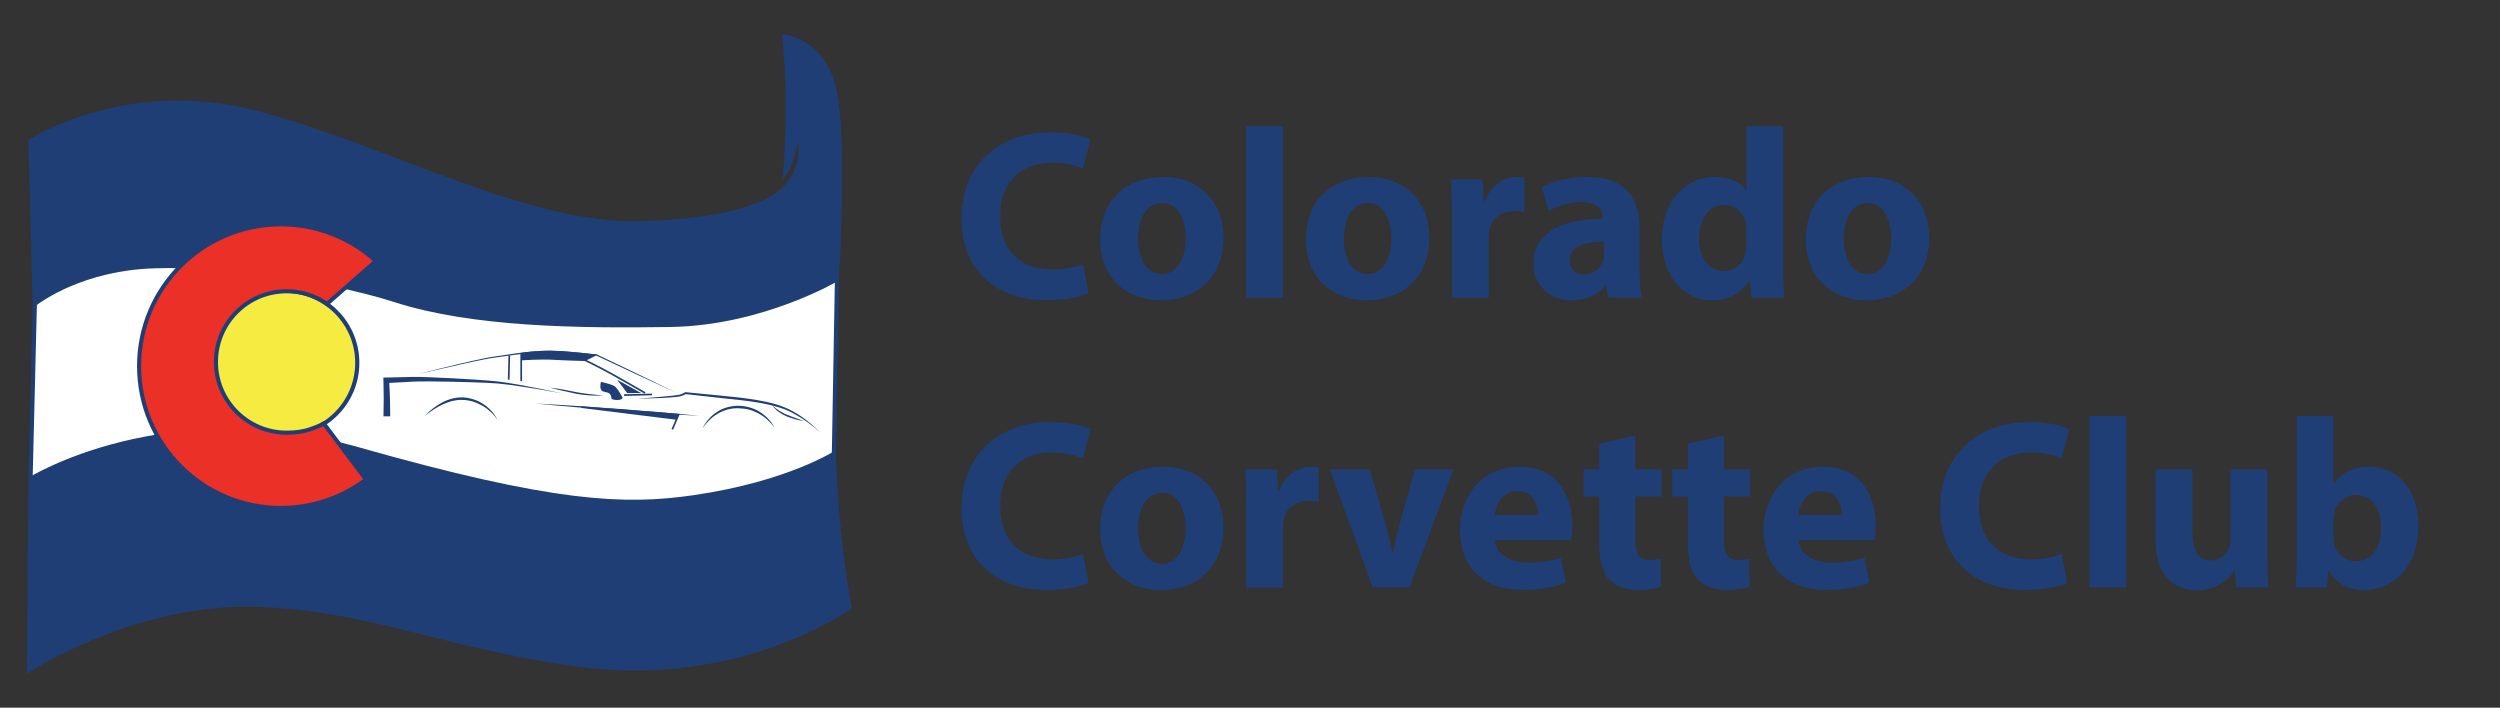 <?xml version="1.0" encoding="utf-8"?>
<!-- Generator: Adobe Illustrator 24.0.1, SVG Export Plug-In . SVG Version: 6.00 Build 0)  -->
<svg version="1.1" id="Layer_2" xmlns="http://www.w3.org/2000/svg" xmlns:xlink="http://www.w3.org/1999/xlink" x="0px" y="0px"
	 viewBox="0 0 597.5 169.14" style="enable-background:new 0 0 597.5 169.14;" xml:space="preserve">
<rect x="0" y="0" width="597.5" height="169.14" fill="#333333" stroke="none"/>
<style type="text/css">
	.st0{fill:#FFFFFF;}
	.st1{fill:#1F3E75;}
	.st2{fill:#F6EC41;stroke:#1F3E75;stroke-width:0.995;stroke-miterlimit:10;}
	.st3{fill:#EB3028;stroke:#1F3E75;stroke-width:0.977;stroke-miterlimit:10;}
	.st4{fill:none;stroke:#1F3E75;stroke-width:0.995;stroke-miterlimit:10;}
	.st5{fill:#1F3E75;stroke:#1F3E75;stroke-width:0.404;stroke-miterlimit:10;}
	.st6{fill:none;stroke:#1F3E75;stroke-width:0.404;stroke-miterlimit:10;}
</style>
<g>
	<polygon class="st0" points="199.32,124.95 7.31,120.25 8.3,61.78 200.06,61.28 	"/>
	<g>
		<path class="st1" d="M6.78,114.19c0,0,32.57-20.44,79-7.28s63.4,13.86,80.03,11.43c22.73-3.31,33.95-10.74,33.95-10.74
			s0.35,11.78,1.39,21.13c1.04,9.35,2.43,16.63,2.43,16.63s-26.25,19.23-65.35,13.98c-32.9-4.42-52.11-14.32-79.82-14.32
			S6.43,160.97,6.43,160.97L6.78,114.19z"/>
		<path class="st1" d="M6.78,33.46c0,0,23.21-15.24,54.74-6.93s64.79,27.37,92.16,26.33c16.61-0.63,24.05-2.93,28.41-4.85
			c10.57-4.66,8.67-14.14,8.67-14.14s-1.4,5.59-2.05,6.69c-0.65,1.1-1.6,2.25-1.6,2.25s0.55-6.98,0.66-15.97
			c0.12-9.46-0.83-18.68-0.83-18.68s10.74,0.69,13.17,14.21s0.35,44.69,0.35,44.69s-18.02,10.74-40.19,11.09
			c-22.17,0.35-47.47,0-65.83-5.89c-18.36-5.89-48.85-9.7-63.75-7.62c-14.9,2.08-22.87,9.01-22.87,9.01L6.78,33.46z"/>
		<circle class="st2" cx="68.17" cy="86.72" r="17.22"/>
		<path class="st3" d="M87.48,114.61c-2.87,2.16-6.1,3.88-9.58,5.04c-3.38,1.13-7.01,1.75-10.77,1.75
			c-18.71,0-33.89-15.17-33.89-33.89s15.17-33.89,33.89-33.89c6.09,0,11.8,1.61,16.74,4.42c2.15,1.23,4.16,2.68,5.98,4.33
			L78.15,72.63c-1.02-0.71-2.12-1.31-3.28-1.78c-1.96-0.8-4.11-1.24-6.36-1.24c-9.34,0-16.9,7.57-16.9,16.9s7.57,16.9,16.9,16.9
			c1.96,0,3.89-0.22,5.64-0.83c1.11-0.39,2.23-0.77,3.22-1.37L87.48,114.61z"/>
		<line class="st4" x1="8.33" y1="72.47" x2="7.29" y2="114.97"/>
		<line class="st4" x1="200.04" y1="66.53" x2="199.29" y2="109.22"/>
		<g>
			<g>
				<path class="st1" d="M101.5,99.45c1.13-1.27,2.5-2.34,4.01-3.17c1.51-0.82,3.23-1.34,5-1.31c1.74,0.07,3.47,0.61,4.93,1.55
					c1.46,0.94,2.67,2.25,3.44,3.77c-0.49-0.7-1.04-1.34-1.67-1.89c-0.61-0.57-1.28-1.08-2.01-1.48c-1.44-0.82-3.06-1.32-4.71-1.34
					c-0.82-0.05-1.63,0.08-2.44,0.26c-0.8,0.21-1.57,0.52-2.34,0.86C104.22,97.41,102.81,98.36,101.5,99.45z"/>
			</g>
			<g>
				<path class="st1" d="M167.87,102.46c0.73-1.6,1.95-2.99,3.45-3.98c1.5-1.01,3.32-1.49,5.12-1.5c1.8,0.02,3.61,0.51,5.14,1.45
					c1.51,0.96,2.79,2.29,3.58,3.87c-0.5-0.72-1.08-1.38-1.73-1.95c-0.64-0.59-1.33-1.1-2.09-1.51c-0.76-0.4-1.54-0.74-2.37-0.95
					c-0.83-0.2-1.68-0.3-2.53-0.32c-1.71-0.04-3.4,0.42-4.88,1.29C170.08,99.73,168.81,100.98,167.87,102.46z"/>
			</g>
			<g>
				<path class="st1" d="M127.92,96.44c3.28,0.17,6.56,0.36,9.84,0.58l9.83,0.69l9.82,0.78c3.27,0.27,6.54,0.57,9.81,0.89
					c-3.28-0.17-6.56-0.36-9.84-0.58l-9.83-0.69l-9.82-0.78C134.46,97.06,131.19,96.76,127.92,96.44z"/>
			</g>
			<polyline class="st5" points="161.69,100.12 138.95,97.3 162.19,99.11 160.68,102.62 			"/>
			<g>
				<path class="st1" d="M134.56,94.07c-3.48-0.64-6.97-1.25-10.47-1.77c-1.75-0.26-3.5-0.5-5.26-0.66
					c-1.75-0.13-3.53-0.18-5.29-0.25c-3.54-0.12-7.07-0.2-10.61-0.23c-1.77,0-3.53-0.02-5.27,0.11l-5.32,0.29l0.65-0.7
					c0.09,1.44,0.17,2.88,0.21,4.33l0.07,4.32h-1.62l0.06-4.3c0-1.42-0.03-2.86-0.07-4.29l-0.02-0.68l0.67-0.01l5.29-0.12
					c1.8-0.07,3.58,0,5.35,0.06c3.55,0.14,7.08,0.34,10.62,0.56c1.77,0.12,3.53,0.23,5.31,0.42c1.77,0.21,3.52,0.51,5.26,0.82
					C127.63,92.61,131.1,93.32,134.56,94.07z"/>
			</g>
			<g>
				<path class="st1" d="M99.72,89.45c3.51-0.88,7.01-1.78,10.53-2.59c1.76-0.41,3.52-0.81,5.3-1.18c1.77-0.4,3.58-0.57,5.36-0.87
					c3.57-0.55,7.18-1.04,10.82-0.99c3.63,0.17,7.22,0.49,10.82,0.86l0.03,0l0.02,0.01l9.73,4.65l9.7,4.71l-9.8-4.52l-9.77-4.58
					l0.05,0.01c-3.59-0.34-7.2-0.63-10.8-0.77c-3.6-0.06-7.19,0.38-10.76,0.9c-1.79,0.29-3.59,0.45-5.35,0.83
					c-1.77,0.35-3.54,0.74-5.3,1.13L99.72,89.45z"/>
			</g>
			<line class="st6" x1="121.73" y1="84.9" x2="121.57" y2="90.75"/>
			<line class="st6" x1="124.57" y1="84.49" x2="124.57" y2="91.09"/>
			<path class="st5" d="M124.74,85.91c0,0,4.63-0.3,7.56-0.12c2.92,0.18,7.49,0.29,7.49,0.29l2.34-1.17c0,0-5.49-0.76-9.53-0.87
				s-7.85,0.46-7.85,0.46L124.74,85.91z"/>
			<path class="st6" d="M139.79,86.07c0,0,3.51,1.67,7.36,3.84s7.02,4.01,7.02,4.01"/>
			<g>
				<path class="st1" d="M131.43,92.66c2.16,0.21,4.3,0.63,6.4,1.08c2.11,0.41,4.26,0.58,6.42,0.78c-2.17,0.11-4.35-0.02-6.5-0.4
					l-3.17-0.7C133.53,93.18,132.48,92.94,131.43,92.66z"/>
			</g>
			<line class="st6" x1="149.15" y1="94.43" x2="155.83" y2="94.27"/>
			<g>
				<path class="st1" d="M152.32,95.27c1.95-0.12,3.89-0.27,5.83-0.45c0.97-0.08,1.94-0.17,2.9-0.28c0.48-0.06,0.96-0.13,1.42-0.22
					c0.42-0.09,0.85-0.36,1.28-0.57l0.06-0.03l0.07,0.01l8.58,0.84c2.86,0.26,5.73,0.58,8.57,1.06c2.83,0.5,5.71,1.16,8.26,2.57
					c2.56,1.37,4.83,3.2,6.82,5.27c-2.09-1.97-4.46-3.63-7-4.93c-2.55-1.29-5.36-1.88-8.18-2.37c-2.82-0.46-5.68-0.72-8.54-1.03
					l-8.56-0.95l0.13-0.03c-0.45,0.21-0.86,0.47-1.4,0.57c-0.5,0.09-0.98,0.15-1.47,0.19c-0.98,0.09-1.95,0.15-2.92,0.2
					C156.22,95.2,154.27,95.24,152.32,95.27z"/>
			</g>
			<g>
				<path class="st1" d="M184.59,96.94c0.54,0.46,1.11,0.88,1.7,1.25c0.59,0.37,1.2,0.71,1.85,0.95c1.29,0.55,2.64,0.97,3.97,1.47
					c-1.42-0.17-2.79-0.58-4.12-1.1C186.66,98.96,185.45,98.08,184.59,96.94z"/>
			</g>
			<polygon class="st1" points="147.48,90.75 149.91,93.95 153.25,93.95 			"/>
			<path class="st6" d="M146.14,95.27"/>
			<path class="st1" d="M146.14,95.27c0,0,0.17,0.33,1.34,0.33s1.34-0.5,1.34-0.5s-1.17-2.34-2.01-2.84c-0.84-0.5-3.18-1-3.18-1
				s-0.33,1.17,0,1.84c0.33,0.67,1.17,0.5,1.84,0.84C146.14,94.27,146.14,95.27,146.14,95.27z"/>
		</g>
	</g>
</g>
<g>
	<path class="st1" d="M260.17,70.05c-1.62,0.81-5.25,1.67-9.99,1.67c-13.45,0-20.38-8.37-20.38-19.45
		c0-13.28,9.47-20.67,21.24-20.67c4.56,0,8.02,0.92,9.58,1.73l-1.79,6.98c-1.79-0.75-4.27-1.44-7.39-1.44
		c-6.98,0-12.41,4.21-12.41,12.87c0,7.79,4.62,12.7,12.47,12.7c2.66,0,5.6-0.58,7.33-1.27L260.17,70.05z"/>
	<path class="st1" d="M292.43,56.72c0,10.33-7.33,15.07-14.89,15.07c-8.25,0-14.6-5.43-14.6-14.55c0-9.12,6-14.95,15.07-14.95
		C286.66,42.29,292.43,48.23,292.43,56.72z M272,57.01c0,4.85,2.02,8.49,5.77,8.49c3.41,0,5.6-3.41,5.6-8.49
		c0-4.21-1.62-8.49-5.6-8.49C273.56,48.52,272,52.85,272,57.01z"/>
	<path class="st1" d="M297.85,30.17h8.77v40.98h-8.77V30.17z"/>
	<path class="st1" d="M341.6,56.72c0,10.33-7.33,15.07-14.89,15.07c-8.25,0-14.6-5.43-14.6-14.55c0-9.12,6-14.95,15.07-14.95
		C335.83,42.29,341.6,48.23,341.6,56.72z M321.17,57.01c0,4.85,2.02,8.49,5.77,8.49c3.41,0,5.6-3.41,5.6-8.49
		c0-4.21-1.62-8.49-5.6-8.49C322.73,48.52,321.17,52.85,321.17,57.01z"/>
	<path class="st1" d="M347.03,52.22c0-4.16-0.12-6.87-0.23-9.29h7.56l0.29,5.2h0.23c1.44-4.1,4.91-5.83,7.62-5.83
		c0.81,0,1.21,0,1.85,0.12v8.25c-0.63-0.12-1.38-0.23-2.37-0.23c-3.23,0-5.43,1.73-6,4.44c-0.12,0.58-0.17,1.27-0.17,1.96v14.32
		h-8.77V52.22z"/>
	<path class="st1" d="M384.37,71.15l-0.52-2.83h-0.17c-1.85,2.25-4.73,3.46-8.08,3.46c-5.71,0-9.12-4.16-9.12-8.66
		c0-7.33,6.58-10.85,16.57-10.79v-0.4c0-1.5-0.81-3.64-5.14-3.64c-2.89,0-5.95,0.98-7.79,2.14l-1.62-5.66
		c1.96-1.1,5.83-2.48,10.97-2.48c9.41,0,12.41,5.54,12.41,12.18v9.81c0,2.71,0.12,5.31,0.4,6.87H384.37z M383.33,57.81
		c-4.62-0.06-8.2,1.04-8.2,4.44c0,2.25,1.5,3.35,3.46,3.35c2.19,0,3.98-1.44,4.56-3.23c0.12-0.46,0.17-0.98,0.17-1.5V57.81z"/>
	<path class="st1" d="M426.16,30.17v32.56c0,3.17,0.12,6.52,0.23,8.43h-7.79l-0.4-4.16h-0.12c-1.79,3.17-5.2,4.79-8.83,4.79
		c-6.7,0-12.06-5.71-12.06-14.49c-0.06-9.52,5.89-15.01,12.64-15.01c3.46,0,6.18,1.21,7.45,3.17h0.12v-15.3H426.16z M417.39,54.87
		c0-0.46-0.06-1.1-0.12-1.56c-0.52-2.37-2.42-4.33-5.14-4.33c-3.98,0-6.06,3.58-6.06,8.02c0,4.79,2.37,7.79,6,7.79
		c2.54,0,4.56-1.73,5.08-4.21c0.17-0.63,0.23-1.27,0.23-2.02V54.87z"/>
	<path class="st1" d="M461.08,56.72c0,10.33-7.33,15.07-14.89,15.07c-8.25,0-14.6-5.43-14.6-14.55c0-9.12,6-14.95,15.07-14.95
		C455.31,42.29,461.08,48.23,461.08,56.72z M440.64,57.01c0,4.85,2.02,8.49,5.77,8.49c3.41,0,5.6-3.41,5.6-8.49
		c0-4.21-1.62-8.49-5.6-8.49C442.2,48.52,440.64,52.85,440.64,57.01z"/>
	<path class="st1" d="M260.17,139.31c-1.62,0.81-5.25,1.67-9.99,1.67c-13.45,0-20.38-8.37-20.38-19.45
		c0-13.28,9.47-20.67,21.24-20.67c4.56,0,8.02,0.92,9.58,1.73l-1.79,6.98c-1.79-0.75-4.27-1.44-7.39-1.44
		c-6.98,0-12.41,4.21-12.41,12.87c0,7.79,4.62,12.7,12.47,12.7c2.66,0,5.6-0.58,7.33-1.27L260.17,139.31z"/>
	<path class="st1" d="M292.43,125.98c0,10.33-7.33,15.07-14.89,15.07c-8.25,0-14.6-5.43-14.6-14.55c0-9.12,6-14.95,15.07-14.95
		C286.66,111.55,292.43,117.49,292.43,125.98z M272,126.27c0,4.85,2.02,8.49,5.77,8.49c3.41,0,5.6-3.41,5.6-8.49
		c0-4.21-1.62-8.49-5.6-8.49C273.56,117.78,272,122.11,272,126.27z"/>
	<path class="st1" d="M297.85,121.48c0-4.16-0.12-6.87-0.23-9.29h7.56l0.29,5.2h0.23c1.44-4.1,4.91-5.83,7.62-5.83
		c0.81,0,1.21,0,1.85,0.12v8.25c-0.63-0.12-1.38-0.23-2.37-0.23c-3.23,0-5.43,1.73-6,4.44c-0.12,0.58-0.17,1.27-0.17,1.96v14.32
		h-8.77V121.48z"/>
	<path class="st1" d="M327.35,112.18l3.81,13.1c0.69,2.37,1.21,4.62,1.62,6.87h0.17c0.46-2.31,0.92-4.44,1.56-6.87l3.64-13.1h9.24
		l-10.51,28.23h-8.77l-10.27-28.23H327.35z"/>
	<path class="st1" d="M357.3,129.09c0.29,3.64,3.87,5.37,7.97,5.37c3,0,5.43-0.4,7.79-1.15l1.16,5.95
		c-2.89,1.15-6.41,1.73-10.22,1.73c-9.58,0-15.07-5.54-15.07-14.37c0-7.16,4.44-15.07,14.26-15.07c9.12,0,12.58,7.1,12.58,14.08
		c0,1.5-0.17,2.83-0.29,3.46H357.3z M367.63,123.09c0-2.14-0.92-5.71-4.96-5.71c-3.69,0-5.2,3.35-5.43,5.71H367.63z"/>
	<path class="st1" d="M390.83,104.1v8.08h6.29v6.47h-6.29v10.22c0,3.41,0.81,4.96,3.46,4.96c1.1,0,1.96-0.12,2.6-0.23l0.06,6.64
		c-1.15,0.46-3.23,0.75-5.71,0.75c-2.83,0-5.2-0.98-6.58-2.42c-1.62-1.67-2.42-4.39-2.42-8.37v-11.54h-3.75v-6.47h3.75v-6.12
		L390.83,104.1z"/>
	<path class="st1" d="M412.01,104.1v8.08h6.29v6.47h-6.29v10.22c0,3.41,0.81,4.96,3.46,4.96c1.1,0,1.96-0.12,2.6-0.23l0.06,6.64
		c-1.15,0.46-3.23,0.75-5.71,0.75c-2.83,0-5.2-0.98-6.58-2.42c-1.62-1.67-2.42-4.39-2.42-8.37v-11.54h-3.75v-6.47h3.75v-6.12
		L412.01,104.1z"/>
	<path class="st1" d="M429.85,129.09c0.29,3.64,3.87,5.37,7.97,5.37c3,0,5.43-0.4,7.79-1.15l1.16,5.95
		c-2.89,1.15-6.41,1.73-10.22,1.73c-9.58,0-15.07-5.54-15.07-14.37c0-7.16,4.44-15.07,14.26-15.07c9.12,0,12.58,7.1,12.58,14.08
		c0,1.5-0.17,2.83-0.29,3.46H429.85z M440.18,123.09c0-2.14-0.92-5.71-4.96-5.71c-3.69,0-5.2,3.35-5.43,5.71H440.18z"/>
	<path class="st1" d="M494.09,139.31c-1.62,0.81-5.25,1.67-9.99,1.67c-13.45,0-20.38-8.37-20.38-19.45
		c0-13.28,9.47-20.67,21.24-20.67c4.56,0,8.02,0.92,9.58,1.73l-1.79,6.98c-1.79-0.75-4.27-1.44-7.39-1.44
		c-6.98,0-12.41,4.21-12.41,12.87c0,7.79,4.62,12.7,12.47,12.7c2.66,0,5.6-0.58,7.33-1.27L494.09,139.31z"/>
	<path class="st1" d="M499.4,99.42h8.77v40.98h-8.77V99.42z"/>
	<path class="st1" d="M541.88,131.35c0,3.69,0.12,6.7,0.23,9.06h-7.62l-0.4-3.98h-0.17c-1.1,1.73-3.75,4.62-8.83,4.62
		c-5.71,0-9.93-3.58-9.93-12.29v-16.57h8.83v15.18c0,4.1,1.33,6.58,4.39,6.58c2.42,0,3.81-1.67,4.39-3.06
		c0.23-0.52,0.29-1.21,0.29-1.9v-16.8h8.83V131.35z"/>
	<path class="st1" d="M548.68,140.41c0.12-1.85,0.23-5.25,0.23-8.43V99.42h8.77v16.1h0.12c1.67-2.42,4.62-3.98,8.54-3.98
		c6.75,0,11.72,5.6,11.66,14.26c0,10.16-6.46,15.24-12.93,15.24c-3.29,0-6.46-1.21-8.49-4.56h-0.12l-0.35,3.93H548.68z
		 M557.69,128.4c0,0.58,0.06,1.1,0.17,1.56c0.58,2.37,2.6,4.16,5.14,4.16c3.75,0,6.06-2.89,6.06-7.97c0-4.39-1.96-7.85-6.06-7.85
		c-2.37,0-4.56,1.79-5.14,4.33c-0.12,0.52-0.17,1.04-0.17,1.62V128.4z"/>
</g>
</svg>
